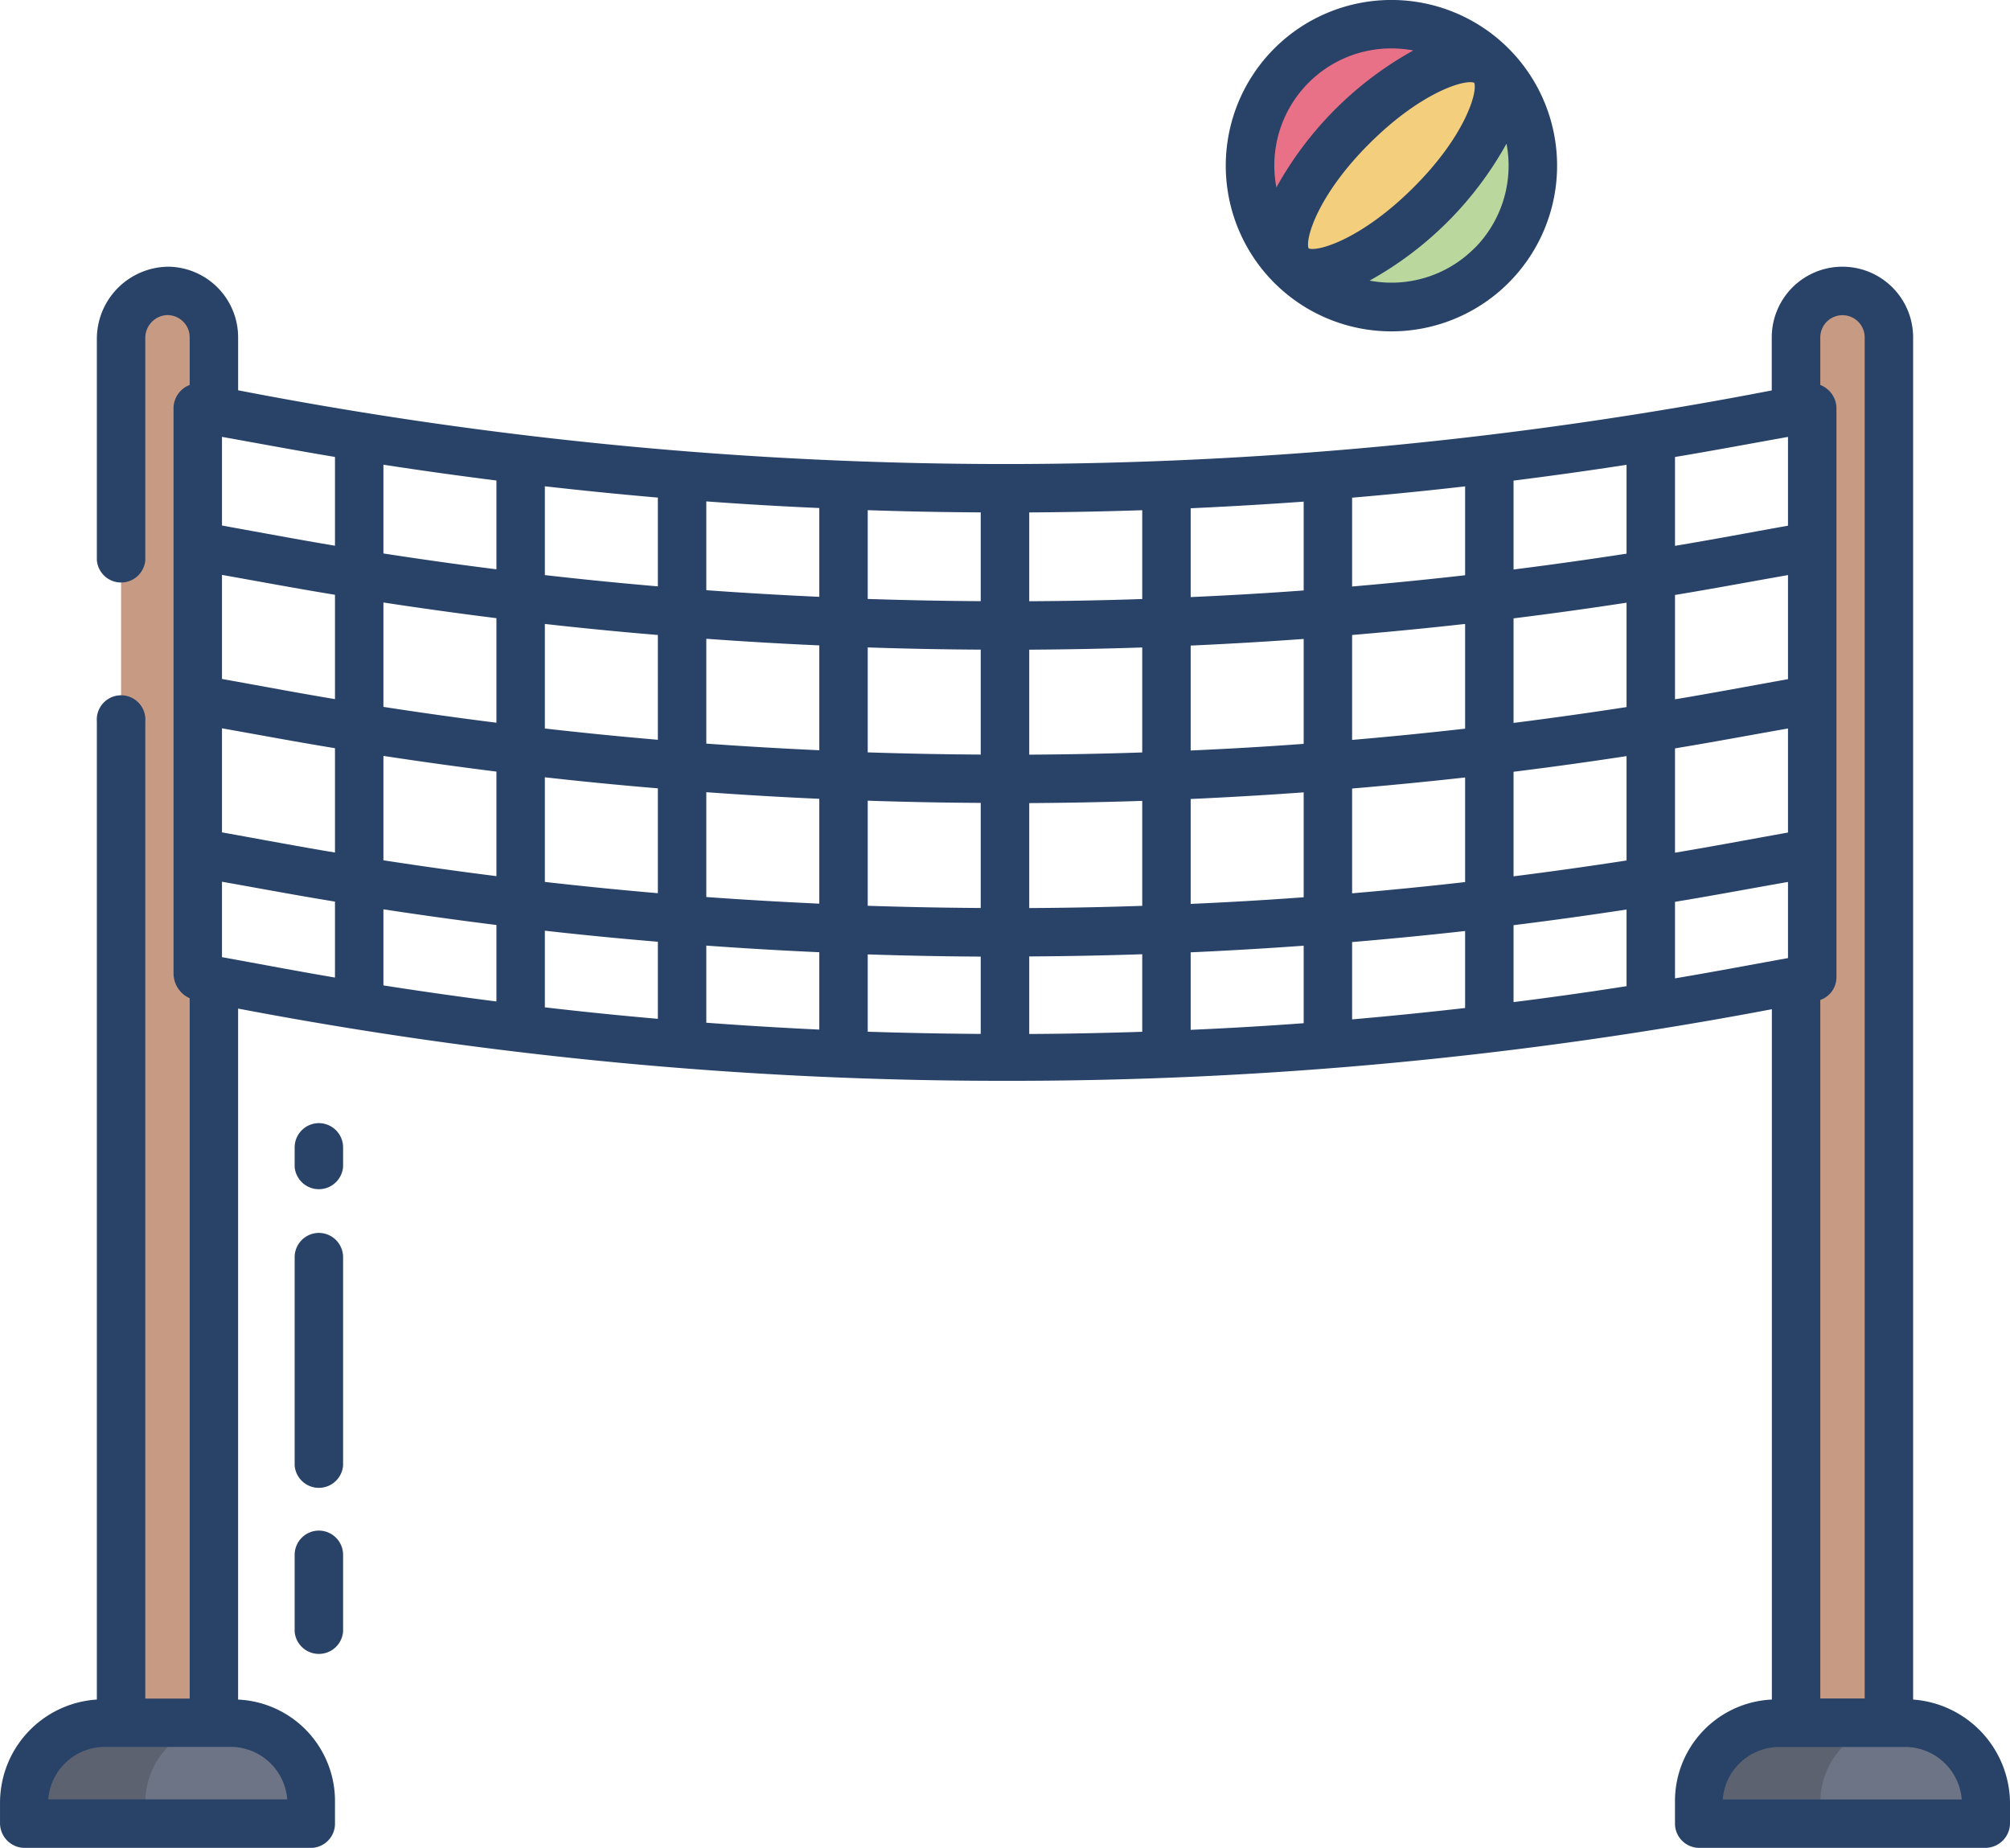 <svg xmlns="http://www.w3.org/2000/svg" width="91" height="83.641" viewBox="0 0 91 83.641">
  <g id="volleyball-net" transform="translate(-6.999 -27.272)">
    <path id="Path_4595" data-name="Path 4595" d="M327.644,35.126c-.978-.978-3.8.256-6.3,2.756s-3.733,5.319-2.756,6.3a6.4,6.4,0,1,1,9.052-9.054Z" transform="translate(-253.122 -4.887)" fill="#e87187"/>
    <path id="Path_4596" data-name="Path 4596" d="M336.032,43.51a6.4,6.4,0,1,1-9.053,9.054c.978.978,3.8-.256,6.3-2.756S337.012,44.489,336.032,43.51Z" transform="translate(-261.511 -13.271)" fill="#bad79d"/>
    <path id="Path_4597" data-name="Path 4597" d="M334.533,42.011c.979.979-.254,3.8-2.756,6.3s-5.319,3.733-6.3,2.756.256-3.8,2.756-6.3,5.319-3.733,6.3-2.756Z" transform="translate(-260.012 -11.772)" fill="#f3ce7d"/>
    <path id="Path_4598" data-name="Path 4598" d="M40.6,99.945a2.107,2.107,0,0,0-3.6,1.489v62.7h4.2v-62.7A2.1,2.1,0,0,0,40.6,99.945Z" transform="translate(-24.519 -58.89)" fill="#c79a83"/>
    <path id="Path_4599" data-name="Path 4599" d="M455.581,99.945A2.1,2.1,0,0,0,452,101.434v62.7h4.2v-62.7a2.1,2.1,0,0,0-.621-1.489Z" transform="translate(-363.686 -58.89)" fill="#c79a83"/>
    <path id="Path_4600" data-name="Path 4600" d="M22.42,454H16.578A3.613,3.613,0,0,0,13,457.633v.936H25.974v-.936A3.593,3.593,0,0,0,22.42,454Z" transform="translate(-4.904 -348.752)" fill="#6d7486"/>
    <path id="Path_4601" data-name="Path 4601" d="M437.4,454h-5.842A3.593,3.593,0,0,0,428,457.633v.936h12.974v-.936A3.613,3.613,0,0,0,437.4,454Z" transform="translate(-344.07 -348.752)" fill="#6d7486"/>
    <path id="Path_4602" data-name="Path 4602" d="M22.06,454H16.578A3.613,3.613,0,0,0,13,457.633v.936h5.482v-.936A3.613,3.613,0,0,1,22.06,454Z" transform="translate(-4.904 -348.752)" fill="#5c6270"/>
    <path id="Path_4603" data-name="Path 4603" d="M437.035,454h-5.482A3.593,3.593,0,0,0,428,457.633v.936h5.482v-.936A3.593,3.593,0,0,1,437.035,454Z" transform="translate(-344.07 -348.752)" fill="#5c6270"/>
    <g id="Group_13" data-name="Group 13" transform="translate(6.999 27.272)">
      <path id="Path_4604" data-name="Path 4604" d="M312.915,29.464a7.5,7.5,0,1,0,10.6,0A7.5,7.5,0,0,0,312.915,29.464Zm1.551,1.55a5.288,5.288,0,0,1,3.751-1.551,5.349,5.349,0,0,1,.99.093,15.88,15.88,0,0,0-6.2,6.2A5.3,5.3,0,0,1,314.466,31.015Zm0,7.5c-.166-.409.4-2.4,2.752-4.744s4.334-2.918,4.744-2.752c.166.409-.4,2.4-2.752,4.744s-4.334,2.918-4.744,2.753Zm7.5,0a5.3,5.3,0,0,1-4.741,1.459,15.876,15.876,0,0,0,6.2-6.2A5.3,5.3,0,0,1,321.968,38.518Z" transform="translate(-255.22 -27.272)" fill="#284268"/>
      <path id="Path_4605" data-name="Path 4605" d="M93.613,158.185V96.53a3.2,3.2,0,0,0-6.4,0v2.4A182.885,182.885,0,0,1,52.5,102.262,182.861,182.861,0,0,1,17.78,98.924V96.53a3.2,3.2,0,0,0-3.138-3.2,3.267,3.267,0,0,0-3.258,3.282v10a1.1,1.1,0,0,0,2.193,0V96.569a1.034,1.034,0,0,1,.91-1.044,1.007,1.007,0,0,1,1.1,1.005v2.152a1.065,1.065,0,0,0-.294.167,1.132,1.132,0,0,0-.437.848v25.637a1.23,1.23,0,0,0,.731,1.107v31.7h-2.01V113.917a1.1,1.1,0,1,0-2.193,0v44.269A4.682,4.682,0,0,0,7,162.867v.888A1.122,1.122,0,0,0,8.078,164.9H21.11a1.1,1.1,0,0,0,1.055-1.143v-.888a4.6,4.6,0,0,0-4.386-4.682V126.91A185.148,185.148,0,0,0,52.5,130.18h.09a185.289,185.289,0,0,0,34.628-3.241v31.247a4.6,4.6,0,0,0-4.386,4.682v.888a1.1,1.1,0,0,0,1.055,1.142H96.92A1.122,1.122,0,0,0,98,163.756v-.888a4.735,4.735,0,0,0-4.386-4.682Zm-73.608,4.52H9.183a2.578,2.578,0,0,1,2.49-2.376h5.842A2.578,2.578,0,0,1,20.005,162.706Zm2.16-37.2c-1.687-.285-3.289-.591-5.116-.923v-3.414c1.827.324,3.429.625,5.116.9Zm0-5.658c-1.687-.281-3.289-.585-5.116-.913v-4.71c1.827.324,3.429.625,5.116.9Zm0-6.944c-1.687-.281-3.289-.585-5.116-.913v-4.71c1.827.324,3.429.625,5.116.9Zm0-6.944c-1.687-.281-3.289-.585-5.116-.913v-4.014c1.827.327,3.429.629,5.116.909Zm7.309,20.629q-2.564-.327-5.116-.727v-3.444q2.553.389,5.116.71Zm0-5.673q-2.564-.322-5.116-.717v-4.725q2.553.389,5.116.71Zm0-6.944q-2.564-.322-5.116-.717v-4.725q2.553.389,5.116.71Zm0-6.944q-2.564-.322-5.116-.717v-4.018q2.552.393,5.116.715Zm7.309,20.347q-2.562-.223-5.116-.52v-3.469q2.555.287,5.116.5Zm0-5.687q-2.562-.219-5.116-.51v-4.736q2.555.287,5.116.5Zm0-6.944q-2.562-.219-5.116-.51V109.5q2.555.287,5.116.5Zm0-6.944q-2.562-.219-5.116-.51v-4.02q2.555.29,5.116.512Zm7.309,20.062q-2.56-.12-5.116-.311v-3.491q2.556.186,5.116.3Zm0-5.7q-2.56-.117-5.116-.3v-4.746q2.556.186,5.116.3Zm0-6.944q-2.56-.117-5.116-.3v-4.746q2.556.186,5.116.3Zm0-6.944q-2.56-.117-5.116-.3v-4.02q2.556.188,5.116.3ZM51.4,128.057q-2.558-.017-5.116-.1v-3.5q2.558.086,5.116.1Zm0-5.7q-2.558-.016-5.116-.1V117.5q2.558.086,5.116.1Zm0-6.944q-2.558-.016-5.116-.1v-4.75q2.558.086,5.116.1Zm0-6.944q-2.558-.016-5.116-.1v-4.019q2.558.087,5.116.1ZM89.41,126.52a1.09,1.09,0,0,0,.731-1V99.7a1.132,1.132,0,0,0-.437-.848,1.081,1.081,0,0,0-.294-.169V96.53a1.005,1.005,0,0,1,2.01,0v61.608H89.41Zm-6.578-24.577c1.687-.281,3.289-.582,5.116-.909v4.019c-1.827.327-3.429.631-5.116.912Zm0,6.245c1.687-.277,3.289-.579,5.116-.9V112c-1.827.327-3.429.631-5.116.912Zm0,6.944c1.687-.277,3.289-.579,5.116-.9v4.71c-1.827.327-3.429.631-5.116.912Zm-24.12,12.828q-2.558.086-5.116.1v-3.51q2.558-.015,5.116-.1Zm0-5.7q-2.558.087-5.116.1v-4.751q2.558-.015,5.116-.1Zm0-6.944q-2.558.087-5.116.1v-4.751q2.558-.015,5.116-.1Zm0-6.944q-2.558.087-5.116.1v-4.02q2.558-.015,5.116-.1Zm7.309,19.2q-2.556.189-5.116.3v-3.508q2.559-.116,5.116-.3Zm0-5.7q-2.556.188-5.116.3v-4.749q2.559-.115,5.116-.3Zm0-6.944q-2.556.188-5.116.3v-4.749q2.559-.115,5.116-.3Zm0-6.944q-2.556.188-5.116.3v-4.02q2.559-.117,5.116-.3Zm7.309,18.9q-2.555.292-5.116.515v-3.5q2.562-.216,5.116-.5Zm0-5.7q-2.555.29-5.116.509v-4.744q2.562-.216,5.116-.5Zm0-6.944q-2.555.29-5.116.509V110q2.562-.216,5.116-.5Zm0-6.944q-2.555.29-5.116.509v-4.02q2.562-.219,5.116-.512Zm7.309,18.6q-2.552.4-5.116.721v-3.482q2.564-.318,5.116-.709Zm0-5.689q-2.552.393-5.116.717v-4.733q2.564-.318,5.116-.709Zm0-6.944q-2.552.393-5.116.717v-4.733q2.564-.318,5.116-.709Zm0-6.944q-2.552.393-5.116.717v-4.024q2.564-.322,5.116-.715Zm2.193,19.221v-3.462c1.687-.277,3.289-.579,5.116-.9v3.446c-1.827.331-3.429.635-5.116.918Zm2.16,37.169a2.578,2.578,0,0,1,2.49-2.376h5.842a2.578,2.578,0,0,1,2.49,2.376Z" transform="translate(-6.999 -81.258)" fill="#284268"/>
      <path id="Path_4606" data-name="Path 4606" d="M81.1,406.41a1.1,1.1,0,0,0-1.1,1.1v3.47a1.1,1.1,0,0,0,2.193,0v-3.47A1.1,1.1,0,0,0,81.1,406.41Z" transform="translate(-66.66 -337.13)" fill="#284268"/>
      <path id="Path_4607" data-name="Path 4607" d="M81.1,332.673a1.1,1.1,0,0,0-1.1,1.1V343.2a1.1,1.1,0,0,0,2.193,0v-9.431A1.1,1.1,0,0,0,81.1,332.673Z" transform="translate(-66.66 -276.867)" fill="#284268"/>
      <path id="Path_4608" data-name="Path 4608" d="M81.1,305.48a1.1,1.1,0,0,0-1.1,1.1v.878a1.1,1.1,0,0,0,2.193,0v-.878A1.1,1.1,0,0,0,81.1,305.48Z" transform="translate(-66.66 -254.643)" fill="#284268"/>
    </g>
  </g>
</svg>
